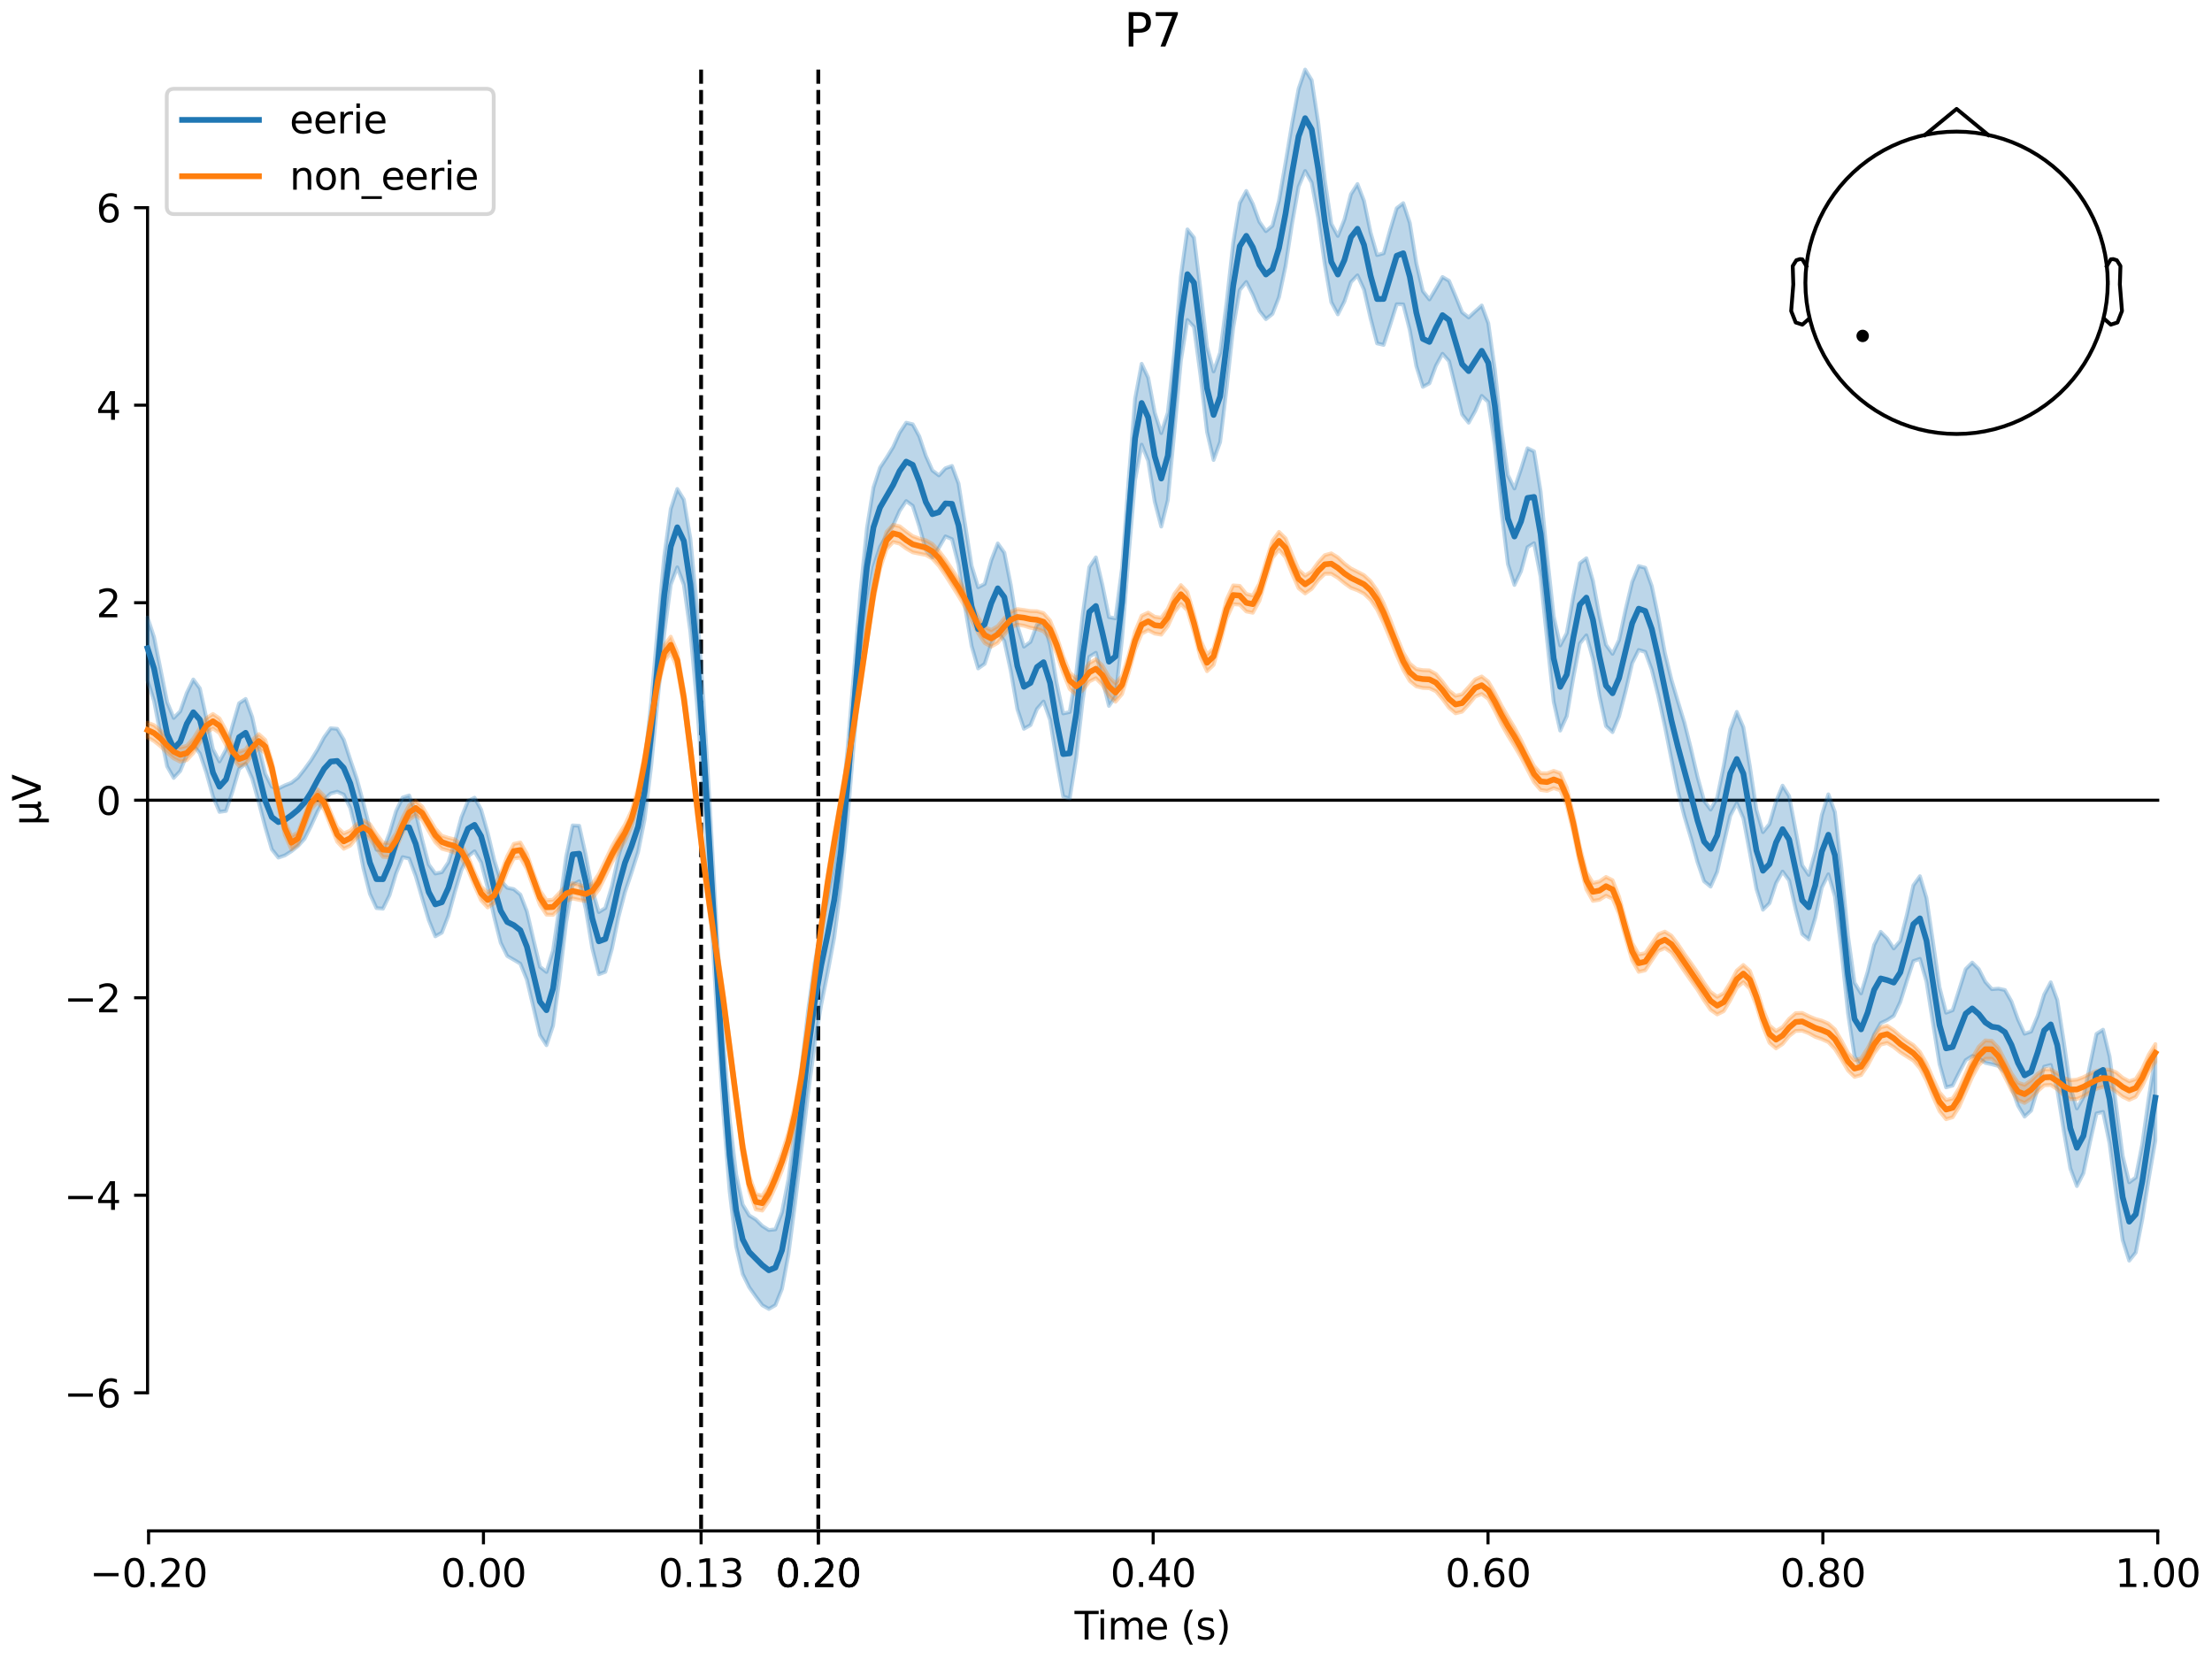 <?xml version="1.0" encoding="utf-8" standalone="no"?>
<!DOCTYPE svg PUBLIC "-//W3C//DTD SVG 1.1//EN"
  "http://www.w3.org/Graphics/SVG/1.1/DTD/svg11.dtd">
<svg xmlns:xlink="http://www.w3.org/1999/xlink" width="576pt" height="432pt" viewBox="0 0 576 432" xmlns="http://www.w3.org/2000/svg" version="1.1">
 <defs>
  <style type="text/css">*{stroke-linejoin: round; stroke-linecap: butt}</style>
 </defs>
 <g id="figure_1">
  <g id="patch_1">
   <path d="M 0 432 
L 576 432 
L 576 0 
L 0 0 
z
" style="fill: #ffffff"/>
  </g>
  <g id="axes_1">
   <g id="patch_2">
    <path d="M 38.421 398.644 
L 561.867 398.644 
L 561.867 18.118 
L 38.421 18.118 
L 38.421 398.644 
z
" style="fill: none; opacity: 0"/>
   </g>
   <g id="patch_3">
    <path d="M 38.421 362.68 
L 38.421 54.082 
" style="fill: none; stroke: #000000; stroke-width: 0.8; stroke-linejoin: miter; stroke-linecap: square"/>
   </g>
   <g id="LineCollection_1">
    <path d="M 182.566 18.118 
L 182.566 398.644 
" clip-path="url(#p579a040fc0)" style="fill: none; stroke-dasharray: 3.7,1.6; stroke-dashoffset: 0; stroke: #000000"/>
    <path d="M 213.084 18.118 
L 213.084 398.644 
" clip-path="url(#p579a040fc0)" style="fill: none; stroke-dasharray: 3.7,1.6; stroke-dashoffset: 0; stroke: #000000"/>
   </g>
   <g id="matplotlib.axis_1">
    <g id="xtick_1">
     <g id="line2d_1">
      <defs>
       <path id="me5e59b2aad" d="M 0 0 
L 0 3.5 
" style="stroke: #000000; stroke-width: 0.8"/>
      </defs>
      <g>
       <use xlink:href="#me5e59b2aad" x="38.693" y="398.644" style="stroke: #000000; stroke-width: 0.8"/>
      </g>
     </g>
     <g id="text_1">
      <!-- −0.20 -->
      <g transform="translate(23.37 413.242) scale(0.1 -0.1)">
       <defs>
        <path id="DejaVuSans-2212" d="M 678 2272 
L 4684 2272 
L 4684 1741 
L 678 1741 
L 678 2272 
z
" transform="scale(0.016)"/>
        <path id="DejaVuSans-30" d="M 2034 4250 
Q 1547 4250 1301 3770 
Q 1056 3291 1056 2328 
Q 1056 1369 1301 889 
Q 1547 409 2034 409 
Q 2525 409 2770 889 
Q 3016 1369 3016 2328 
Q 3016 3291 2770 3770 
Q 2525 4250 2034 4250 
z
M 2034 4750 
Q 2819 4750 3233 4129 
Q 3647 3509 3647 2328 
Q 3647 1150 3233 529 
Q 2819 -91 2034 -91 
Q 1250 -91 836 529 
Q 422 1150 422 2328 
Q 422 3509 836 4129 
Q 1250 4750 2034 4750 
z
" transform="scale(0.016)"/>
        <path id="DejaVuSans-2e" d="M 684 794 
L 1344 794 
L 1344 0 
L 684 0 
L 684 794 
z
" transform="scale(0.016)"/>
        <path id="DejaVuSans-32" d="M 1228 531 
L 3431 531 
L 3431 0 
L 469 0 
L 469 531 
Q 828 903 1448 1529 
Q 2069 2156 2228 2338 
Q 2531 2678 2651 2914 
Q 2772 3150 2772 3378 
Q 2772 3750 2511 3984 
Q 2250 4219 1831 4219 
Q 1534 4219 1204 4116 
Q 875 4013 500 3803 
L 500 4441 
Q 881 4594 1212 4672 
Q 1544 4750 1819 4750 
Q 2544 4750 2975 4387 
Q 3406 4025 3406 3419 
Q 3406 3131 3298 2873 
Q 3191 2616 2906 2266 
Q 2828 2175 2409 1742 
Q 1991 1309 1228 531 
z
" transform="scale(0.016)"/>
       </defs>
       <use xlink:href="#DejaVuSans-2212"/>
       <use xlink:href="#DejaVuSans-30" transform="translate(83.789 0)"/>
       <use xlink:href="#DejaVuSans-2e" transform="translate(147.412 0)"/>
       <use xlink:href="#DejaVuSans-32" transform="translate(179.199 0)"/>
       <use xlink:href="#DejaVuSans-30" transform="translate(242.822 0)"/>
      </g>
     </g>
    </g>
    <g id="xtick_2">
     <g id="line2d_2">
      <g>
       <use xlink:href="#me5e59b2aad" x="125.889" y="398.644" style="stroke: #000000; stroke-width: 0.8"/>
      </g>
     </g>
     <g id="text_2">
      <!-- 0.00 -->
      <g transform="translate(114.756 413.242) scale(0.1 -0.1)">
       <use xlink:href="#DejaVuSans-30"/>
       <use xlink:href="#DejaVuSans-2e" transform="translate(63.623 0)"/>
       <use xlink:href="#DejaVuSans-30" transform="translate(95.41 0)"/>
       <use xlink:href="#DejaVuSans-30" transform="translate(159.033 0)"/>
      </g>
     </g>
    </g>
    <g id="xtick_3">
     <g id="line2d_3">
      <g>
       <use xlink:href="#me5e59b2aad" x="182.566" y="398.644" style="stroke: #000000; stroke-width: 0.8"/>
      </g>
     </g>
     <g id="text_3">
      <!-- 0.13 -->
      <g transform="translate(171.433 413.242) scale(0.1 -0.1)">
       <defs>
        <path id="DejaVuSans-31" d="M 794 531 
L 1825 531 
L 1825 4091 
L 703 3866 
L 703 4441 
L 1819 4666 
L 2450 4666 
L 2450 531 
L 3481 531 
L 3481 0 
L 794 0 
L 794 531 
z
" transform="scale(0.016)"/>
        <path id="DejaVuSans-33" d="M 2597 2516 
Q 3050 2419 3304 2112 
Q 3559 1806 3559 1356 
Q 3559 666 3084 287 
Q 2609 -91 1734 -91 
Q 1441 -91 1130 -33 
Q 819 25 488 141 
L 488 750 
Q 750 597 1062 519 
Q 1375 441 1716 441 
Q 2309 441 2620 675 
Q 2931 909 2931 1356 
Q 2931 1769 2642 2001 
Q 2353 2234 1838 2234 
L 1294 2234 
L 1294 2753 
L 1863 2753 
Q 2328 2753 2575 2939 
Q 2822 3125 2822 3475 
Q 2822 3834 2567 4026 
Q 2313 4219 1838 4219 
Q 1578 4219 1281 4162 
Q 984 4106 628 3988 
L 628 4550 
Q 988 4650 1302 4700 
Q 1616 4750 1894 4750 
Q 2613 4750 3031 4423 
Q 3450 4097 3450 3541 
Q 3450 3153 3228 2886 
Q 3006 2619 2597 2516 
z
" transform="scale(0.016)"/>
       </defs>
       <use xlink:href="#DejaVuSans-30"/>
       <use xlink:href="#DejaVuSans-2e" transform="translate(63.623 0)"/>
       <use xlink:href="#DejaVuSans-31" transform="translate(95.41 0)"/>
       <use xlink:href="#DejaVuSans-33" transform="translate(159.033 0)"/>
      </g>
     </g>
    </g>
    <g id="xtick_4">
     <g id="line2d_4">
      <g>
       <use xlink:href="#me5e59b2aad" x="213.084" y="398.644" style="stroke: #000000; stroke-width: 0.8"/>
      </g>
     </g>
     <g id="text_4">
      <!-- 0.20 -->
      <g transform="translate(201.952 413.242) scale(0.1 -0.1)">
       <use xlink:href="#DejaVuSans-30"/>
       <use xlink:href="#DejaVuSans-2e" transform="translate(63.623 0)"/>
       <use xlink:href="#DejaVuSans-32" transform="translate(95.41 0)"/>
       <use xlink:href="#DejaVuSans-30" transform="translate(159.033 0)"/>
      </g>
     </g>
    </g>
    <g id="xtick_5">
     <g id="line2d_5">
      <g>
       <use xlink:href="#me5e59b2aad" x="213.084" y="398.644" style="stroke: #000000; stroke-width: 0.8"/>
      </g>
     </g>
     <g id="text_5">
      <!-- 0.20 -->
      <g transform="translate(201.952 413.242) scale(0.1 -0.1)">
       <use xlink:href="#DejaVuSans-30"/>
       <use xlink:href="#DejaVuSans-2e" transform="translate(63.623 0)"/>
       <use xlink:href="#DejaVuSans-32" transform="translate(95.41 0)"/>
       <use xlink:href="#DejaVuSans-30" transform="translate(159.033 0)"/>
      </g>
     </g>
    </g>
    <g id="xtick_6">
     <g id="line2d_6">
      <g>
       <use xlink:href="#me5e59b2aad" x="300.28" y="398.644" style="stroke: #000000; stroke-width: 0.8"/>
      </g>
     </g>
     <g id="text_6">
      <!-- 0.40 -->
      <g transform="translate(289.147 413.242) scale(0.1 -0.1)">
       <defs>
        <path id="DejaVuSans-34" d="M 2419 4116 
L 825 1625 
L 2419 1625 
L 2419 4116 
z
M 2253 4666 
L 3047 4666 
L 3047 1625 
L 3713 1625 
L 3713 1100 
L 3047 1100 
L 3047 0 
L 2419 0 
L 2419 1100 
L 313 1100 
L 313 1709 
L 2253 4666 
z
" transform="scale(0.016)"/>
       </defs>
       <use xlink:href="#DejaVuSans-30"/>
       <use xlink:href="#DejaVuSans-2e" transform="translate(63.623 0)"/>
       <use xlink:href="#DejaVuSans-34" transform="translate(95.41 0)"/>
       <use xlink:href="#DejaVuSans-30" transform="translate(159.033 0)"/>
      </g>
     </g>
    </g>
    <g id="xtick_7">
     <g id="line2d_7">
      <g>
       <use xlink:href="#me5e59b2aad" x="387.476" y="398.644" style="stroke: #000000; stroke-width: 0.8"/>
      </g>
     </g>
     <g id="text_7">
      <!-- 0.60 -->
      <g transform="translate(376.343 413.242) scale(0.1 -0.1)">
       <defs>
        <path id="DejaVuSans-36" d="M 2113 2584 
Q 1688 2584 1439 2293 
Q 1191 2003 1191 1497 
Q 1191 994 1439 701 
Q 1688 409 2113 409 
Q 2538 409 2786 701 
Q 3034 994 3034 1497 
Q 3034 2003 2786 2293 
Q 2538 2584 2113 2584 
z
M 3366 4563 
L 3366 3988 
Q 3128 4100 2886 4159 
Q 2644 4219 2406 4219 
Q 1781 4219 1451 3797 
Q 1122 3375 1075 2522 
Q 1259 2794 1537 2939 
Q 1816 3084 2150 3084 
Q 2853 3084 3261 2657 
Q 3669 2231 3669 1497 
Q 3669 778 3244 343 
Q 2819 -91 2113 -91 
Q 1303 -91 875 529 
Q 447 1150 447 2328 
Q 447 3434 972 4092 
Q 1497 4750 2381 4750 
Q 2619 4750 2861 4703 
Q 3103 4656 3366 4563 
z
" transform="scale(0.016)"/>
       </defs>
       <use xlink:href="#DejaVuSans-30"/>
       <use xlink:href="#DejaVuSans-2e" transform="translate(63.623 0)"/>
       <use xlink:href="#DejaVuSans-36" transform="translate(95.41 0)"/>
       <use xlink:href="#DejaVuSans-30" transform="translate(159.033 0)"/>
      </g>
     </g>
    </g>
    <g id="xtick_8">
     <g id="line2d_8">
      <g>
       <use xlink:href="#me5e59b2aad" x="474.671" y="398.644" style="stroke: #000000; stroke-width: 0.8"/>
      </g>
     </g>
     <g id="text_8">
      <!-- 0.80 -->
      <g transform="translate(463.538 413.242) scale(0.1 -0.1)">
       <defs>
        <path id="DejaVuSans-38" d="M 2034 2216 
Q 1584 2216 1326 1975 
Q 1069 1734 1069 1313 
Q 1069 891 1326 650 
Q 1584 409 2034 409 
Q 2484 409 2743 651 
Q 3003 894 3003 1313 
Q 3003 1734 2745 1975 
Q 2488 2216 2034 2216 
z
M 1403 2484 
Q 997 2584 770 2862 
Q 544 3141 544 3541 
Q 544 4100 942 4425 
Q 1341 4750 2034 4750 
Q 2731 4750 3128 4425 
Q 3525 4100 3525 3541 
Q 3525 3141 3298 2862 
Q 3072 2584 2669 2484 
Q 3125 2378 3379 2068 
Q 3634 1759 3634 1313 
Q 3634 634 3220 271 
Q 2806 -91 2034 -91 
Q 1263 -91 848 271 
Q 434 634 434 1313 
Q 434 1759 690 2068 
Q 947 2378 1403 2484 
z
M 1172 3481 
Q 1172 3119 1398 2916 
Q 1625 2713 2034 2713 
Q 2441 2713 2670 2916 
Q 2900 3119 2900 3481 
Q 2900 3844 2670 4047 
Q 2441 4250 2034 4250 
Q 1625 4250 1398 4047 
Q 1172 3844 1172 3481 
z
" transform="scale(0.016)"/>
       </defs>
       <use xlink:href="#DejaVuSans-30"/>
       <use xlink:href="#DejaVuSans-2e" transform="translate(63.623 0)"/>
       <use xlink:href="#DejaVuSans-38" transform="translate(95.41 0)"/>
       <use xlink:href="#DejaVuSans-30" transform="translate(159.033 0)"/>
      </g>
     </g>
    </g>
    <g id="xtick_9">
     <g id="line2d_9">
      <g>
       <use xlink:href="#me5e59b2aad" x="561.867" y="398.644" style="stroke: #000000; stroke-width: 0.8"/>
      </g>
     </g>
     <g id="text_9">
      <!-- 1.00 -->
      <g transform="translate(550.734 413.242) scale(0.1 -0.1)">
       <use xlink:href="#DejaVuSans-31"/>
       <use xlink:href="#DejaVuSans-2e" transform="translate(63.623 0)"/>
       <use xlink:href="#DejaVuSans-30" transform="translate(95.41 0)"/>
       <use xlink:href="#DejaVuSans-30" transform="translate(159.033 0)"/>
      </g>
     </g>
    </g>
    <g id="text_10">
     <!-- Time (s) -->
     <g transform="translate(279.815 426.92) scale(0.1 -0.1)">
      <defs>
       <path id="DejaVuSans-54" d="M -19 4666 
L 3928 4666 
L 3928 4134 
L 2272 4134 
L 2272 0 
L 1638 0 
L 1638 4134 
L -19 4134 
L -19 4666 
z
" transform="scale(0.016)"/>
       <path id="DejaVuSans-69" d="M 603 3500 
L 1178 3500 
L 1178 0 
L 603 0 
L 603 3500 
z
M 603 4863 
L 1178 4863 
L 1178 4134 
L 603 4134 
L 603 4863 
z
" transform="scale(0.016)"/>
       <path id="DejaVuSans-6d" d="M 3328 2828 
Q 3544 3216 3844 3400 
Q 4144 3584 4550 3584 
Q 5097 3584 5394 3201 
Q 5691 2819 5691 2113 
L 5691 0 
L 5113 0 
L 5113 2094 
Q 5113 2597 4934 2840 
Q 4756 3084 4391 3084 
Q 3944 3084 3684 2787 
Q 3425 2491 3425 1978 
L 3425 0 
L 2847 0 
L 2847 2094 
Q 2847 2600 2669 2842 
Q 2491 3084 2119 3084 
Q 1678 3084 1418 2786 
Q 1159 2488 1159 1978 
L 1159 0 
L 581 0 
L 581 3500 
L 1159 3500 
L 1159 2956 
Q 1356 3278 1631 3431 
Q 1906 3584 2284 3584 
Q 2666 3584 2933 3390 
Q 3200 3197 3328 2828 
z
" transform="scale(0.016)"/>
       <path id="DejaVuSans-65" d="M 3597 1894 
L 3597 1613 
L 953 1613 
Q 991 1019 1311 708 
Q 1631 397 2203 397 
Q 2534 397 2845 478 
Q 3156 559 3463 722 
L 3463 178 
Q 3153 47 2828 -22 
Q 2503 -91 2169 -91 
Q 1331 -91 842 396 
Q 353 884 353 1716 
Q 353 2575 817 3079 
Q 1281 3584 2069 3584 
Q 2775 3584 3186 3129 
Q 3597 2675 3597 1894 
z
M 3022 2063 
Q 3016 2534 2758 2815 
Q 2500 3097 2075 3097 
Q 1594 3097 1305 2825 
Q 1016 2553 972 2059 
L 3022 2063 
z
" transform="scale(0.016)"/>
       <path id="DejaVuSans-20" transform="scale(0.016)"/>
       <path id="DejaVuSans-28" d="M 1984 4856 
Q 1566 4138 1362 3434 
Q 1159 2731 1159 2009 
Q 1159 1288 1364 580 
Q 1569 -128 1984 -844 
L 1484 -844 
Q 1016 -109 783 600 
Q 550 1309 550 2009 
Q 550 2706 781 3412 
Q 1013 4119 1484 4856 
L 1984 4856 
z
" transform="scale(0.016)"/>
       <path id="DejaVuSans-73" d="M 2834 3397 
L 2834 2853 
Q 2591 2978 2328 3040 
Q 2066 3103 1784 3103 
Q 1356 3103 1142 2972 
Q 928 2841 928 2578 
Q 928 2378 1081 2264 
Q 1234 2150 1697 2047 
L 1894 2003 
Q 2506 1872 2764 1633 
Q 3022 1394 3022 966 
Q 3022 478 2636 193 
Q 2250 -91 1575 -91 
Q 1294 -91 989 -36 
Q 684 19 347 128 
L 347 722 
Q 666 556 975 473 
Q 1284 391 1588 391 
Q 1994 391 2212 530 
Q 2431 669 2431 922 
Q 2431 1156 2273 1281 
Q 2116 1406 1581 1522 
L 1381 1569 
Q 847 1681 609 1914 
Q 372 2147 372 2553 
Q 372 3047 722 3315 
Q 1072 3584 1716 3584 
Q 2034 3584 2315 3537 
Q 2597 3491 2834 3397 
z
" transform="scale(0.016)"/>
       <path id="DejaVuSans-29" d="M 513 4856 
L 1013 4856 
Q 1481 4119 1714 3412 
Q 1947 2706 1947 2009 
Q 1947 1309 1714 600 
Q 1481 -109 1013 -844 
L 513 -844 
Q 928 -128 1133 580 
Q 1338 1288 1338 2009 
Q 1338 2731 1133 3434 
Q 928 4138 513 4856 
z
" transform="scale(0.016)"/>
      </defs>
      <use xlink:href="#DejaVuSans-54"/>
      <use xlink:href="#DejaVuSans-69" transform="translate(57.959 0)"/>
      <use xlink:href="#DejaVuSans-6d" transform="translate(85.742 0)"/>
      <use xlink:href="#DejaVuSans-65" transform="translate(183.154 0)"/>
      <use xlink:href="#DejaVuSans-20" transform="translate(244.678 0)"/>
      <use xlink:href="#DejaVuSans-28" transform="translate(276.465 0)"/>
      <use xlink:href="#DejaVuSans-73" transform="translate(315.479 0)"/>
      <use xlink:href="#DejaVuSans-29" transform="translate(367.578 0)"/>
     </g>
    </g>
   </g>
   <g id="matplotlib.axis_2">
    <g id="ytick_1">
     <g id="line2d_10">
      <defs>
       <path id="mb71bff1c6e" d="M 0 0 
L -3.5 0 
" style="stroke: #000000; stroke-width: 0.8"/>
      </defs>
      <g>
       <use xlink:href="#mb71bff1c6e" x="38.421" y="362.68" style="stroke: #000000; stroke-width: 0.8"/>
      </g>
     </g>
     <g id="text_11">
      <!-- −6 -->
      <g transform="translate(16.678 366.479) scale(0.1 -0.1)">
       <use xlink:href="#DejaVuSans-2212"/>
       <use xlink:href="#DejaVuSans-36" transform="translate(83.789 0)"/>
      </g>
     </g>
    </g>
    <g id="ytick_2">
     <g id="line2d_11">
      <g>
       <use xlink:href="#mb71bff1c6e" x="38.421" y="311.247" style="stroke: #000000; stroke-width: 0.8"/>
      </g>
     </g>
     <g id="text_12">
      <!-- −4 -->
      <g transform="translate(16.678 315.046) scale(0.1 -0.1)">
       <use xlink:href="#DejaVuSans-2212"/>
       <use xlink:href="#DejaVuSans-34" transform="translate(83.789 0)"/>
      </g>
     </g>
    </g>
    <g id="ytick_3">
     <g id="line2d_12">
      <g>
       <use xlink:href="#mb71bff1c6e" x="38.421" y="259.814" style="stroke: #000000; stroke-width: 0.8"/>
      </g>
     </g>
     <g id="text_13">
      <!-- −2 -->
      <g transform="translate(16.678 263.613) scale(0.1 -0.1)">
       <use xlink:href="#DejaVuSans-2212"/>
       <use xlink:href="#DejaVuSans-32" transform="translate(83.789 0)"/>
      </g>
     </g>
    </g>
    <g id="ytick_4">
     <g id="line2d_13">
      <g>
       <use xlink:href="#mb71bff1c6e" x="38.421" y="208.381" style="stroke: #000000; stroke-width: 0.8"/>
      </g>
     </g>
     <g id="text_14">
      <!-- 0 -->
      <g transform="translate(25.058 212.18) scale(0.1 -0.1)">
       <use xlink:href="#DejaVuSans-30"/>
      </g>
     </g>
    </g>
    <g id="ytick_5">
     <g id="line2d_14">
      <g>
       <use xlink:href="#mb71bff1c6e" x="38.421" y="156.948" style="stroke: #000000; stroke-width: 0.8"/>
      </g>
     </g>
     <g id="text_15">
      <!-- 2 -->
      <g transform="translate(25.058 160.747) scale(0.1 -0.1)">
       <use xlink:href="#DejaVuSans-32"/>
      </g>
     </g>
    </g>
    <g id="ytick_6">
     <g id="line2d_15">
      <g>
       <use xlink:href="#mb71bff1c6e" x="38.421" y="105.515" style="stroke: #000000; stroke-width: 0.8"/>
      </g>
     </g>
     <g id="text_16">
      <!-- 4 -->
      <g transform="translate(25.058 109.314) scale(0.1 -0.1)">
       <use xlink:href="#DejaVuSans-34"/>
      </g>
     </g>
    </g>
    <g id="ytick_7">
     <g id="line2d_16">
      <g>
       <use xlink:href="#mb71bff1c6e" x="38.421" y="54.082" style="stroke: #000000; stroke-width: 0.8"/>
      </g>
     </g>
     <g id="text_17">
      <!-- 6 -->
      <g transform="translate(25.058 57.881) scale(0.1 -0.1)">
       <use xlink:href="#DejaVuSans-36"/>
      </g>
     </g>
    </g>
    <g id="text_18">
     <!-- µV -->
     <g transform="translate(10.599 214.982) rotate(-90) scale(0.1 -0.1)">
      <defs>
       <path id="DejaVuSans-b5" d="M 544 -1331 
L 544 3500 
L 1119 3500 
L 1119 1325 
Q 1119 872 1334 640 
Q 1550 409 1972 409 
Q 2434 409 2667 671 
Q 2900 934 2900 1459 
L 2900 3500 
L 3475 3500 
L 3475 806 
Q 3475 619 3529 530 
Q 3584 441 3700 441 
Q 3728 441 3778 458 
Q 3828 475 3916 513 
L 3916 50 
Q 3788 -22 3673 -56 
Q 3559 -91 3450 -91 
Q 3234 -91 3106 31 
Q 2978 153 2931 403 
Q 2775 156 2548 32 
Q 2322 -91 2016 -91 
Q 1697 -91 1473 31 
Q 1250 153 1119 397 
L 1119 -1331 
L 544 -1331 
z
" transform="scale(0.016)"/>
       <path id="DejaVuSans-56" d="M 1831 0 
L 50 4666 
L 709 4666 
L 2188 738 
L 3669 4666 
L 4325 4666 
L 2547 0 
L 1831 0 
z
" transform="scale(0.016)"/>
      </defs>
      <use xlink:href="#DejaVuSans-b5"/>
      <use xlink:href="#DejaVuSans-56" transform="translate(63.623 0)"/>
     </g>
    </g>
   </g>
   <g id="patch_4">
    <path d="M 38.693 398.644 
L 561.867 398.644 
" style="fill: none; stroke: #000000; stroke-width: 0.8; stroke-linejoin: miter; stroke-linecap: square"/>
   </g>
   <g id="patch_5">
    <path d="M 38.421 208.381 
L 561.867 208.381 
" style="fill: none; stroke: #000000; stroke-width: 0.8; stroke-linejoin: miter; stroke-linecap: square"/>
   </g>
   <g id="text_19">
    <!-- P7 -->
    <g transform="translate(292.708 12.118) scale(0.12 -0.12)">
     <defs>
      <path id="DejaVuSans-50" d="M 1259 4147 
L 1259 2394 
L 2053 2394 
Q 2494 2394 2734 2622 
Q 2975 2850 2975 3272 
Q 2975 3691 2734 3919 
Q 2494 4147 2053 4147 
L 1259 4147 
z
M 628 4666 
L 2053 4666 
Q 2838 4666 3239 4311 
Q 3641 3956 3641 3272 
Q 3641 2581 3239 2228 
Q 2838 1875 2053 1875 
L 1259 1875 
L 1259 0 
L 628 0 
L 628 4666 
z
" transform="scale(0.016)"/>
      <path id="DejaVuSans-37" d="M 525 4666 
L 3525 4666 
L 3525 4397 
L 1831 0 
L 1172 0 
L 2766 4134 
L 525 4134 
L 525 4666 
z
" transform="scale(0.016)"/>
     </defs>
     <use xlink:href="#DejaVuSans-50"/>
     <use xlink:href="#DejaVuSans-37" transform="translate(60.303 0)"/>
    </g>
   </g>
   <g id="legend_1">
    <g id="patch_6">
     <path d="M 45.421 55.753 
L 126.563 55.753 
Q 128.563 55.753 128.563 53.753 
L 128.563 25.118 
Q 128.563 23.118 126.563 23.118 
L 45.421 23.118 
Q 43.421 23.118 43.421 25.118 
L 43.421 53.753 
Q 43.421 55.753 45.421 55.753 
z
" style="fill: #ffffff; opacity: 0.8; stroke: #cccccc; stroke-linejoin: miter"/>
    </g>
    <g id="line2d_17">
     <path d="M 47.421 31.217 
L 57.421 31.217 
L 67.421 31.217 
" style="fill: none; stroke: #1f77b4; stroke-width: 1.5; stroke-linecap: square"/>
    </g>
    <g id="text_20">
     <!-- eerie -->
     <g transform="translate(75.421 34.717) scale(0.1 -0.1)">
      <defs>
       <path id="DejaVuSans-72" d="M 2631 2963 
Q 2534 3019 2420 3045 
Q 2306 3072 2169 3072 
Q 1681 3072 1420 2755 
Q 1159 2438 1159 1844 
L 1159 0 
L 581 0 
L 581 3500 
L 1159 3500 
L 1159 2956 
Q 1341 3275 1631 3429 
Q 1922 3584 2338 3584 
Q 2397 3584 2469 3576 
Q 2541 3569 2628 3553 
L 2631 2963 
z
" transform="scale(0.016)"/>
      </defs>
      <use xlink:href="#DejaVuSans-65"/>
      <use xlink:href="#DejaVuSans-65" transform="translate(61.523 0)"/>
      <use xlink:href="#DejaVuSans-72" transform="translate(123.047 0)"/>
      <use xlink:href="#DejaVuSans-69" transform="translate(164.16 0)"/>
      <use xlink:href="#DejaVuSans-65" transform="translate(191.943 0)"/>
     </g>
    </g>
    <g id="line2d_18">
     <path d="M 47.421 45.895 
L 57.421 45.895 
L 67.421 45.895 
" style="fill: none; stroke: #ff7f0e; stroke-width: 1.5; stroke-linecap: square"/>
    </g>
    <g id="text_21">
     <!-- non_eerie -->
     <g transform="translate(75.421 49.395) scale(0.1 -0.1)">
      <defs>
       <path id="DejaVuSans-6e" d="M 3513 2113 
L 3513 0 
L 2938 0 
L 2938 2094 
Q 2938 2591 2744 2837 
Q 2550 3084 2163 3084 
Q 1697 3084 1428 2787 
Q 1159 2491 1159 1978 
L 1159 0 
L 581 0 
L 581 3500 
L 1159 3500 
L 1159 2956 
Q 1366 3272 1645 3428 
Q 1925 3584 2291 3584 
Q 2894 3584 3203 3211 
Q 3513 2838 3513 2113 
z
" transform="scale(0.016)"/>
       <path id="DejaVuSans-6f" d="M 1959 3097 
Q 1497 3097 1228 2736 
Q 959 2375 959 1747 
Q 959 1119 1226 758 
Q 1494 397 1959 397 
Q 2419 397 2687 759 
Q 2956 1122 2956 1747 
Q 2956 2369 2687 2733 
Q 2419 3097 1959 3097 
z
M 1959 3584 
Q 2709 3584 3137 3096 
Q 3566 2609 3566 1747 
Q 3566 888 3137 398 
Q 2709 -91 1959 -91 
Q 1206 -91 779 398 
Q 353 888 353 1747 
Q 353 2609 779 3096 
Q 1206 3584 1959 3584 
z
" transform="scale(0.016)"/>
       <path id="DejaVuSans-5f" d="M 3263 -1063 
L 3263 -1509 
L -63 -1509 
L -63 -1063 
L 3263 -1063 
z
" transform="scale(0.016)"/>
      </defs>
      <use xlink:href="#DejaVuSans-6e"/>
      <use xlink:href="#DejaVuSans-6f" transform="translate(63.379 0)"/>
      <use xlink:href="#DejaVuSans-6e" transform="translate(124.561 0)"/>
      <use xlink:href="#DejaVuSans-5f" transform="translate(187.939 0)"/>
      <use xlink:href="#DejaVuSans-65" transform="translate(237.939 0)"/>
      <use xlink:href="#DejaVuSans-65" transform="translate(299.463 0)"/>
      <use xlink:href="#DejaVuSans-72" transform="translate(360.986 0)"/>
      <use xlink:href="#DejaVuSans-69" transform="translate(402.1 0)"/>
      <use xlink:href="#DejaVuSans-65" transform="translate(429.883 0)"/>
     </g>
    </g>
   </g>
   <g id="FillBetweenPolyCollection_1">
    <defs>
     <path id="m0e40f0ec66" d="M 38.421 -271.211 
L 38.421 -254.773 
L 40.124 -249.434 
L 41.827 -240.581 
L 43.53 -232.421 
L 45.233 -229.425 
L 46.936 -231.23 
L 48.639 -235.402 
L 50.342 -237.981 
L 52.045 -235.79 
L 53.748 -230.76 
L 55.451 -224.633 
L 57.154 -220.584 
L 58.857 -220.832 
L 60.56 -225.948 
L 62.263 -231.782 
L 63.966 -233.096 
L 65.669 -229.265 
L 67.372 -223.146 
L 69.075 -216.613 
L 70.778 -210.832 
L 72.481 -208.682 
L 74.184 -209.253 
L 75.887 -210.331 
L 77.59 -211.695 
L 79.294 -213.557 
L 80.997 -216.939 
L 82.7 -220.665 
L 84.403 -223.798 
L 86.106 -225.379 
L 87.809 -225.852 
L 89.512 -225.092 
L 91.215 -221.589 
L 92.918 -214.743 
L 94.621 -205.946 
L 96.324 -199.234 
L 98.027 -195.531 
L 99.73 -195.382 
L 101.433 -198.883 
L 103.136 -204.541 
L 104.839 -208.8 
L 106.542 -208.419 
L 108.245 -203.868 
L 109.948 -198.051 
L 111.651 -192.383 
L 113.354 -188.178 
L 115.057 -189.139 
L 116.76 -193.551 
L 118.463 -199.79 
L 120.166 -205.456 
L 121.87 -209.006 
L 123.573 -210.331 
L 125.276 -207.403 
L 126.979 -200.939 
L 128.682 -193.232 
L 130.385 -186.486 
L 132.088 -183.058 
L 133.791 -182.07 
L 135.494 -181.058 
L 137.197 -176.877 
L 138.9 -169.719 
L 140.603 -162.453 
L 142.306 -159.829 
L 144.009 -164.905 
L 145.712 -177.358 
L 147.415 -191.76 
L 149.118 -201.588 
L 150.821 -202.526 
L 152.524 -195.319 
L 154.227 -185.079 
L 155.93 -178.305 
L 157.633 -178.935 
L 159.336 -184.907 
L 161.039 -193.131 
L 162.742 -199.669 
L 164.446 -204.737 
L 166.149 -210.106 
L 167.852 -218.607 
L 169.555 -232.392 
L 171.258 -249.714 
L 172.961 -266.962 
L 174.664 -279.771 
L 176.367 -284.265 
L 178.07 -279.741 
L 179.773 -267.481 
L 181.476 -248.909 
L 183.179 -225.505 
L 184.882 -198.364 
L 186.585 -169.491 
L 188.288 -143.05 
L 189.991 -121.823 
L 191.694 -107.443 
L 193.397 -100.229 
L 195.1 -96.792 
L 196.803 -94.374 
L 198.506 -92.113 
L 200.209 -91.148 
L 201.912 -92.139 
L 203.615 -96.353 
L 205.318 -105.403 
L 207.022 -118.533 
L 208.725 -132.907 
L 210.428 -147.228 
L 212.131 -160.023 
L 213.834 -170.35 
L 215.537 -178.79 
L 217.24 -187.91 
L 218.943 -200.96 
L 220.646 -218.017 
L 222.349 -238.568 
L 224.052 -258.357 
L 225.755 -274.369 
L 227.458 -284.311 
L 229.161 -289.644 
L 230.864 -292.476 
L 232.567 -295.163 
L 234.27 -298.997 
L 235.973 -301.525 
L 237.676 -300.283 
L 239.379 -294.948 
L 241.082 -288.742 
L 242.785 -286.82 
L 244.488 -289.383 
L 246.191 -292.325 
L 247.894 -291.599 
L 249.598 -284.927 
L 251.301 -273.899 
L 253.004 -263.81 
L 254.707 -257.939 
L 256.41 -259.143 
L 258.113 -264.324 
L 259.816 -267.479 
L 261.519 -265.074 
L 263.222 -257.223 
L 264.925 -247.328 
L 266.628 -242.223 
L 268.331 -243.184 
L 270.034 -247.394 
L 271.737 -249.335 
L 273.44 -244.553 
L 275.143 -233.991 
L 276.846 -224.597 
L 278.549 -224.044 
L 280.252 -234.762 
L 281.955 -249.779 
L 283.658 -260.974 
L 285.361 -262.024 
L 287.064 -255.065 
L 288.767 -248.183 
L 290.47 -250.618 
L 292.174 -265.561 
L 293.877 -287.14 
L 295.58 -306.998 
L 297.283 -316.215 
L 298.986 -311.999 
L 300.689 -301.381 
L 302.392 -294.878 
L 304.095 -301.746 
L 305.798 -319.549 
L 307.501 -338.069 
L 309.204 -348.678 
L 310.907 -346.875 
L 312.61 -334.232 
L 314.313 -319.523 
L 316.016 -312.218 
L 317.719 -316.894 
L 319.422 -331.034 
L 321.125 -346.634 
L 322.828 -356.485 
L 324.531 -358.569 
L 326.234 -355.201 
L 327.937 -351.048 
L 329.64 -348.896 
L 331.343 -350.26 
L 333.046 -354.615 
L 334.75 -362.71 
L 336.453 -373.763 
L 338.156 -383.388 
L 339.859 -387.467 
L 341.562 -384.435 
L 343.265 -375.226 
L 344.968 -363.202 
L 346.671 -353.306 
L 348.374 -350.131 
L 350.077 -353.478 
L 351.78 -358.524 
L 353.483 -360.302 
L 355.186 -356.573 
L 356.889 -349.133 
L 358.592 -342.583 
L 360.295 -342.179 
L 361.998 -347.36 
L 363.701 -352.781 
L 365.404 -352.744 
L 367.107 -346.041 
L 368.81 -336.666 
L 370.513 -331.264 
L 372.216 -332.179 
L 373.919 -336.77 
L 375.622 -339.875 
L 377.326 -337.952 
L 379.029 -331.026 
L 380.732 -324.051 
L 382.435 -321.931 
L 384.138 -324.957 
L 385.841 -328.914 
L 387.544 -327.315 
L 389.247 -316.104 
L 390.95 -299.274 
L 392.653 -285.13 
L 394.356 -279.673 
L 396.059 -283.227 
L 397.762 -289.507 
L 399.465 -290.566 
L 401.168 -281.836 
L 402.871 -265.233 
L 404.574 -249.313 
L 406.277 -241.755 
L 407.98 -245.498 
L 409.683 -255.505 
L 411.386 -264.422 
L 413.089 -266.566 
L 414.792 -260.462 
L 416.495 -250.792 
L 418.198 -242.947 
L 419.902 -241.359 
L 421.605 -245.468 
L 423.308 -252.014 
L 425.011 -259.281 
L 426.714 -262.744 
L 428.417 -262.255 
L 430.12 -257.589 
L 431.823 -250.761 
L 433.526 -242.911 
L 435.229 -234.328 
L 436.932 -225.934 
L 438.635 -219.352 
L 440.338 -213.695 
L 442.041 -207.466 
L 443.744 -202.512 
L 445.447 -201.124 
L 447.15 -204.972 
L 448.853 -212.309 
L 450.556 -219.579 
L 452.259 -222.826 
L 453.962 -218.964 
L 455.665 -209.919 
L 457.368 -200.564 
L 459.071 -195.103 
L 460.774 -196.813 
L 462.478 -202.011 
L 464.181 -205.044 
L 465.884 -202.729 
L 467.587 -195.263 
L 469.29 -188.777 
L 470.993 -187.382 
L 472.696 -193.01 
L 474.399 -200.875 
L 476.102 -204.332 
L 477.805 -198.6 
L 479.508 -184.484 
L 481.211 -168.21 
L 482.914 -157.012 
L 484.617 -154.045 
L 486.32 -157.622 
L 488.023 -162.621 
L 489.726 -165.577 
L 491.429 -166.379 
L 493.132 -167.477 
L 494.835 -171.086 
L 496.538 -176.55 
L 498.241 -181.726 
L 499.944 -182.309 
L 501.647 -176.409 
L 503.35 -165.572 
L 505.054 -154.919 
L 506.757 -148.852 
L 508.46 -149.318 
L 510.163 -152.742 
L 511.866 -155.942 
L 513.569 -157.032 
L 515.272 -156.446 
L 516.975 -155.232 
L 518.678 -154.863 
L 520.381 -154.421 
L 522.084 -152.754 
L 523.787 -148.884 
L 525.49 -144.09 
L 527.193 -141.238 
L 528.896 -142.781 
L 530.599 -148.425 
L 532.302 -154.232 
L 534.005 -154.689 
L 535.708 -148.226 
L 537.411 -137.49 
L 539.114 -127.727 
L 540.817 -123.15 
L 542.52 -126.514 
L 544.223 -134.562 
L 545.926 -142.064 
L 547.63 -142.459 
L 549.333 -134.217 
L 551.036 -121.191 
L 552.739 -109.09 
L 554.442 -103.736 
L 556.145 -105.83 
L 557.848 -114.484 
L 559.551 -125.178 
L 561.254 -135.035 
L 561.254 -156.897 
L 561.254 -156.897 
L 559.551 -146.233 
L 557.848 -134.107 
L 556.145 -125.388 
L 554.442 -124.124 
L 552.739 -131.028 
L 551.036 -144.102 
L 549.333 -156.89 
L 547.63 -163.87 
L 545.926 -162.786 
L 544.223 -154.692 
L 542.52 -146.323 
L 540.817 -143.357 
L 539.114 -148.892 
L 537.411 -160.744 
L 535.708 -171.616 
L 534.005 -176.212 
L 532.302 -173.037 
L 530.599 -167.457 
L 528.896 -163.396 
L 527.193 -162.801 
L 525.49 -166.525 
L 523.787 -171.222 
L 522.084 -174.203 
L 520.381 -174.569 
L 518.678 -174.424 
L 516.975 -176.322 
L 515.272 -179.649 
L 513.569 -181.347 
L 511.866 -179.654 
L 510.163 -174.279 
L 508.46 -168.938 
L 506.757 -168.289 
L 505.054 -174.896 
L 503.35 -186.698 
L 501.647 -198.184 
L 499.944 -203.837 
L 498.241 -201.455 
L 496.538 -193.751 
L 494.835 -187.022 
L 493.132 -185.023 
L 491.429 -187.63 
L 489.726 -189.36 
L 488.023 -185.946 
L 486.32 -178.915 
L 484.617 -173.325 
L 482.914 -176.112 
L 481.211 -188.328 
L 479.508 -205.942 
L 477.805 -220.536 
L 476.102 -225.162 
L 474.399 -219.788 
L 472.696 -210.274 
L 470.993 -204.183 
L 469.29 -206.696 
L 467.587 -215.715 
L 465.884 -224.701 
L 464.181 -227.423 
L 462.478 -223.311 
L 460.774 -217.442 
L 459.071 -215.319 
L 457.368 -221.143 
L 455.665 -232.433 
L 453.962 -242.66 
L 452.259 -246.635 
L 450.556 -242.08 
L 448.853 -232.542 
L 447.15 -224.269 
L 445.447 -221.192 
L 443.744 -223.509 
L 442.041 -229.658 
L 440.338 -236.958 
L 438.635 -243.778 
L 436.932 -249.306 
L 435.229 -255.056 
L 433.526 -262.036 
L 431.823 -271.299 
L 430.12 -279.393 
L 428.417 -284.16 
L 426.714 -284.592 
L 425.011 -280.438 
L 423.308 -273.287 
L 421.605 -265.347 
L 419.902 -261.746 
L 418.198 -264.11 
L 416.495 -271.605 
L 414.792 -280.763 
L 413.089 -286.636 
L 411.386 -285.348 
L 409.683 -276.706 
L 407.98 -267.133 
L 406.277 -263.922 
L 404.574 -271.532 
L 402.871 -287.245 
L 401.168 -304.068 
L 399.465 -314.446 
L 397.762 -315.272 
L 396.059 -309.82 
L 394.356 -304.797 
L 392.653 -308.265 
L 390.95 -320.219 
L 389.247 -335.816 
L 387.544 -347.839 
L 385.841 -352.454 
L 384.138 -350.927 
L 382.435 -349.334 
L 380.732 -350.675 
L 379.029 -354.867 
L 377.326 -358.872 
L 375.622 -359.87 
L 373.919 -356.893 
L 372.216 -354.026 
L 370.513 -356.201 
L 368.81 -363.44 
L 367.107 -373.956 
L 365.404 -379.098 
L 363.701 -377.775 
L 361.998 -372.155 
L 360.295 -366.043 
L 358.592 -365.583 
L 356.889 -371.492 
L 355.186 -379.693 
L 353.483 -384.08 
L 351.78 -381.414 
L 350.077 -374.817 
L 348.374 -370.569 
L 346.671 -373.717 
L 344.968 -385.203 
L 343.265 -400.073 
L 341.562 -411.118 
L 339.859 -413.882 
L 338.156 -408.895 
L 336.453 -399.803 
L 334.75 -389.603 
L 333.046 -379.764 
L 331.343 -373.221 
L 329.64 -371.805 
L 327.937 -374.247 
L 326.234 -378.901 
L 324.531 -382.279 
L 322.828 -379.139 
L 321.125 -368.748 
L 319.422 -353.312 
L 317.719 -340.183 
L 316.016 -335.283 
L 314.313 -341.688 
L 312.61 -356.569 
L 310.907 -370.13 
L 309.204 -372.269 
L 307.501 -360.039 
L 305.798 -340.199 
L 304.095 -324.536 
L 302.392 -319.219 
L 300.689 -324.555 
L 298.986 -333.643 
L 297.283 -337.272 
L 295.58 -328.187 
L 293.877 -306.939 
L 292.174 -284.032 
L 290.47 -270.988 
L 288.767 -271.301 
L 287.064 -279.672 
L 285.361 -286.859 
L 283.658 -284.327 
L 281.955 -272.083 
L 280.252 -256.756 
L 278.549 -246.585 
L 276.846 -246.22 
L 275.143 -254.179 
L 273.44 -264.102 
L 271.737 -270.122 
L 270.034 -269.366 
L 268.331 -264.856 
L 266.628 -263.618 
L 264.925 -269.052 
L 263.222 -279.588 
L 261.519 -288.105 
L 259.816 -290.488 
L 258.113 -286.088 
L 256.41 -279.963 
L 254.707 -279.073 
L 253.004 -284.672 
L 251.301 -295.479 
L 249.598 -306.09 
L 247.894 -310.672 
L 246.191 -310.067 
L 244.488 -308.211 
L 242.785 -309.509 
L 241.082 -313.323 
L 239.379 -318.383 
L 237.676 -321.52 
L 235.973 -321.928 
L 234.27 -319.356 
L 232.567 -315.593 
L 230.864 -312.817 
L 229.161 -310.246 
L 227.458 -305.067 
L 225.755 -294.521 
L 224.052 -277.803 
L 222.349 -256.809 
L 220.646 -236.373 
L 218.943 -219.241 
L 217.24 -206.876 
L 215.537 -198.254 
L 213.834 -190.358 
L 212.131 -181.137 
L 210.428 -168.895 
L 208.725 -154.016 
L 207.022 -138.383 
L 205.318 -124.952 
L 203.615 -116.315 
L 201.912 -111.877 
L 200.209 -111.697 
L 198.506 -112.76 
L 196.803 -114.454 
L 195.1 -115.498 
L 193.397 -118.329 
L 191.694 -126.191 
L 189.991 -140.69 
L 188.288 -162.82 
L 186.585 -191.081 
L 184.882 -221.325 
L 183.179 -249.737 
L 181.476 -273.923 
L 179.773 -291.749 
L 178.07 -301.909 
L 176.367 -304.675 
L 174.664 -299.481 
L 172.961 -287.12 
L 171.258 -268.503 
L 169.555 -249.019 
L 167.852 -233.194 
L 166.149 -223.387 
L 164.446 -218.515 
L 162.742 -214.754 
L 161.039 -209.025 
L 159.336 -201.228 
L 157.633 -195.551 
L 155.93 -194.502 
L 154.227 -200.302 
L 152.524 -209.38 
L 150.821 -216.969 
L 149.118 -217.066 
L 147.415 -208.871 
L 145.712 -196.143 
L 144.009 -184.453 
L 142.306 -178.903 
L 140.603 -180.256 
L 138.9 -187.401 
L 137.197 -194.684 
L 135.494 -199.065 
L 133.791 -200.467 
L 132.088 -200.828 
L 130.385 -202.699 
L 128.682 -208.095 
L 126.979 -215.245 
L 125.276 -221.201 
L 123.573 -224.278 
L 121.87 -223.416 
L 120.166 -219.239 
L 118.463 -212.906 
L 116.76 -207.459 
L 115.057 -204.888 
L 113.354 -204.535 
L 111.651 -206.859 
L 109.948 -213.274 
L 108.245 -220.459 
L 106.542 -224.868 
L 104.839 -224.316 
L 103.136 -220.797 
L 101.433 -215.089 
L 99.73 -210.628 
L 98.027 -210.735 
L 96.324 -216.244 
L 94.621 -222.908 
L 92.918 -229.204 
L 91.215 -234.204 
L 89.512 -239.411 
L 87.809 -242.216 
L 86.106 -242.366 
L 84.403 -240.027 
L 82.7 -236.829 
L 80.997 -234.057 
L 79.294 -231.699 
L 77.59 -229.524 
L 75.887 -228.172 
L 74.184 -227.493 
L 72.481 -226.657 
L 70.778 -227.149 
L 69.075 -230.514 
L 67.372 -237.553 
L 65.669 -245.315 
L 63.966 -249.992 
L 62.263 -248.878 
L 60.56 -243.093 
L 58.857 -236.839 
L 57.154 -233.715 
L 55.451 -236.92 
L 53.748 -244.974 
L 52.045 -252.743 
L 50.342 -255.07 
L 48.639 -251.579 
L 46.936 -246.779 
L 45.233 -245.046 
L 43.53 -249.146 
L 41.827 -257.613 
L 40.124 -266.058 
L 38.421 -271.211 
z
" style="stroke: #1f77b4; stroke-opacity: 0.3"/>
    </defs>
    <g>
     <use xlink:href="#m0e40f0ec66" x="0" y="432" style="fill: #1f77b4; fill-opacity: 0.3; stroke: #1f77b4; stroke-opacity: 0.3"/>
    </g>
   </g>
   <g id="FillBetweenPolyCollection_2">
    <defs>
     <path id="m07473e21fc" d="M 38.421 -243.839 
L 38.421 -239.954 
L 40.124 -239.028 
L 41.827 -237.662 
L 43.53 -235.995 
L 45.233 -234.512 
L 46.936 -233.656 
L 48.639 -234.072 
L 50.342 -235.898 
L 52.045 -238.663 
L 53.748 -241.261 
L 55.451 -242.329 
L 57.154 -241.124 
L 58.857 -237.964 
L 60.56 -234.567 
L 62.263 -232.539 
L 63.966 -233.092 
L 65.669 -235.428 
L 67.372 -237.22 
L 69.075 -235.853 
L 70.778 -230.172 
L 72.481 -221.98 
L 74.184 -214.562 
L 75.887 -210.809 
L 77.59 -212.013 
L 79.294 -216.7 
L 80.997 -221.296 
L 82.7 -223.115 
L 84.403 -221.177 
L 86.106 -216.962 
L 87.809 -212.813 
L 89.512 -210.978 
L 91.215 -211.804 
L 92.918 -213.831 
L 94.621 -214.891 
L 96.324 -213.672 
L 98.027 -211.076 
L 99.73 -208.854 
L 101.433 -208.779 
L 103.136 -211.138 
L 104.839 -215.125 
L 106.542 -218.566 
L 108.245 -219.775 
L 109.948 -218.509 
L 111.651 -215.559 
L 113.354 -212.677 
L 115.057 -210.987 
L 116.76 -210.52 
L 118.463 -209.987 
L 120.166 -208.499 
L 121.87 -205.432 
L 123.573 -201.33 
L 125.276 -197.544 
L 126.979 -195.704 
L 128.682 -196.828 
L 130.385 -200.601 
L 132.088 -205.138 
L 133.791 -208.451 
L 135.494 -208.668 
L 137.197 -205.706 
L 138.9 -200.887 
L 140.603 -196.364 
L 142.306 -193.823 
L 144.009 -193.774 
L 145.712 -195.476 
L 147.415 -197.327 
L 149.118 -198.041 
L 150.821 -197.66 
L 152.524 -197.355 
L 154.227 -198.064 
L 155.93 -200.34 
L 157.633 -203.797 
L 159.336 -207.389 
L 161.039 -210.295 
L 162.742 -213.023 
L 164.446 -216.78 
L 166.149 -222.712 
L 167.852 -231.437 
L 169.555 -242.079 
L 171.258 -252.506 
L 172.961 -259.861 
L 174.664 -262.008 
L 176.367 -257.927 
L 178.07 -248.17 
L 179.773 -234.621 
L 181.476 -219.817 
L 183.179 -205.702 
L 184.882 -193.207 
L 186.585 -181.657 
L 188.288 -169.9 
L 189.991 -157.078 
L 191.694 -143.564 
L 193.397 -131.021 
L 195.1 -121.814 
L 196.803 -117.062 
L 198.506 -116.762 
L 200.209 -119.245 
L 201.912 -122.949 
L 203.615 -127.159 
L 205.318 -132.315 
L 207.022 -139.484 
L 208.725 -149.343 
L 210.428 -161.52 
L 212.131 -174.988 
L 213.834 -188.156 
L 215.537 -200.056 
L 217.24 -210.682 
L 218.943 -220.32 
L 220.646 -230.255 
L 222.349 -240.94 
L 224.052 -252.511 
L 225.755 -264.572 
L 227.458 -275.529 
L 229.161 -283.883 
L 230.864 -289.028 
L 232.567 -290.855 
L 234.27 -290.44 
L 235.973 -289.165 
L 237.676 -288.167 
L 239.379 -287.819 
L 241.082 -287.497 
L 242.785 -286.526 
L 244.488 -284.65 
L 246.191 -282.186 
L 247.894 -279.508 
L 249.598 -276.8 
L 251.301 -273.951 
L 253.004 -270.568 
L 254.707 -267.158 
L 256.41 -264.551 
L 258.113 -263.617 
L 259.816 -264.587 
L 261.519 -266.756 
L 263.222 -268.594 
L 264.925 -269.34 
L 266.628 -269.063 
L 268.331 -268.53 
L 270.034 -268.223 
L 271.737 -267.62 
L 273.44 -265.647 
L 275.143 -261.792 
L 276.846 -256.789 
L 278.549 -252.578 
L 280.252 -251.08 
L 281.955 -252.282 
L 283.658 -254.545 
L 285.361 -255.395 
L 287.064 -253.657 
L 288.767 -250.742 
L 290.47 -249.267 
L 292.174 -251.268 
L 293.877 -256.657 
L 295.58 -262.84 
L 297.283 -266.988 
L 298.986 -267.89 
L 300.689 -267.017 
L 302.392 -266.731 
L 304.095 -268.948 
L 305.798 -272.598 
L 307.501 -274.744 
L 309.204 -273.044 
L 310.907 -267.326 
L 312.61 -260.775 
L 314.313 -257.219 
L 316.016 -258.847 
L 317.719 -264.608 
L 319.422 -270.997 
L 321.125 -274.677 
L 322.828 -274.544 
L 324.531 -272.772 
L 326.234 -272.432 
L 327.937 -275.524 
L 329.64 -281.264 
L 331.343 -286.732 
L 333.046 -288.843 
L 334.75 -286.879 
L 336.453 -282.604 
L 338.156 -278.819 
L 339.859 -277.463 
L 341.562 -278.655 
L 343.265 -280.903 
L 344.968 -282.577 
L 346.671 -282.589 
L 348.374 -281.538 
L 350.077 -280.149 
L 351.78 -278.923 
L 353.483 -278.288 
L 355.186 -277.415 
L 356.889 -275.783 
L 358.592 -273.275 
L 360.295 -269.755 
L 361.998 -265.65 
L 363.701 -261.399 
L 365.404 -257.566 
L 367.107 -254.657 
L 368.81 -253.271 
L 370.513 -252.862 
L 372.216 -252.785 
L 373.919 -251.987 
L 375.622 -249.991 
L 377.326 -247.685 
L 379.029 -246.245 
L 380.732 -246.675 
L 382.435 -248.564 
L 384.138 -250.608 
L 385.841 -251.28 
L 387.544 -250.018 
L 389.247 -246.94 
L 390.95 -243.452 
L 392.653 -240.453 
L 394.356 -237.719 
L 396.059 -234.834 
L 397.762 -231.562 
L 399.465 -228.281 
L 401.168 -226.307 
L 402.871 -226.046 
L 404.574 -226.776 
L 406.277 -226.199 
L 407.98 -222.39 
L 409.683 -215.321 
L 411.386 -206.966 
L 413.089 -200.407 
L 414.792 -197.41 
L 416.495 -197.69 
L 418.198 -198.755 
L 419.902 -197.977 
L 421.605 -194.023 
L 423.308 -187.766 
L 425.011 -181.925 
L 426.714 -178.932 
L 428.417 -179.331 
L 430.12 -181.894 
L 431.823 -184.372 
L 433.526 -185.124 
L 435.229 -183.959 
L 436.932 -181.589 
L 438.635 -179.062 
L 440.338 -176.629 
L 442.041 -174.269 
L 443.744 -171.48 
L 445.447 -169.025 
L 447.15 -167.84 
L 448.853 -168.691 
L 450.556 -171.525 
L 452.259 -174.81 
L 453.962 -176.253 
L 455.665 -174.518 
L 457.368 -170.131 
L 459.071 -164.626 
L 460.774 -160.451 
L 462.478 -158.995 
L 464.181 -160.142 
L 465.884 -162.225 
L 467.587 -163.547 
L 469.29 -163.603 
L 470.993 -162.946 
L 472.696 -162.004 
L 474.399 -161.398 
L 476.102 -160.63 
L 477.805 -158.848 
L 479.508 -156.16 
L 481.211 -153.249 
L 482.914 -151.58 
L 484.617 -152.038 
L 486.32 -154.52 
L 488.023 -157.753 
L 489.726 -159.996 
L 491.429 -160.403 
L 493.132 -159.361 
L 494.835 -157.981 
L 496.538 -156.894 
L 498.241 -155.813 
L 499.944 -153.824 
L 501.647 -150.619 
L 503.35 -146.419 
L 505.054 -142.657 
L 506.757 -140.555 
L 508.46 -141.076 
L 510.163 -143.784 
L 511.866 -147.642 
L 513.569 -151.524 
L 515.272 -154.647 
L 516.975 -156.291 
L 518.678 -156.315 
L 520.381 -154.656 
L 522.084 -151.525 
L 523.787 -148.076 
L 525.49 -145.533 
L 527.193 -144.797 
L 528.896 -145.934 
L 530.599 -147.843 
L 532.302 -149.379 
L 534.005 -149.487 
L 535.708 -148.375 
L 537.411 -146.787 
L 539.114 -145.808 
L 540.817 -145.805 
L 542.52 -146.544 
L 544.223 -147.581 
L 545.926 -148.49 
L 547.63 -149.003 
L 549.333 -148.854 
L 551.036 -147.773 
L 552.739 -146.411 
L 554.442 -145.587 
L 556.145 -146.357 
L 557.848 -149.158 
L 559.551 -152.872 
L 561.254 -155.47 
L 561.254 -160.13 
L 561.254 -160.13 
L 559.551 -157.422 
L 557.848 -153.732 
L 556.145 -151.018 
L 554.442 -150.444 
L 552.739 -151.355 
L 551.036 -152.772 
L 549.333 -153.452 
L 547.63 -153.543 
L 545.926 -153.14 
L 544.223 -152.399 
L 542.52 -151.508 
L 540.817 -150.869 
L 539.114 -150.71 
L 537.411 -151.324 
L 535.708 -152.492 
L 534.005 -153.549 
L 532.302 -153.556 
L 530.599 -152.373 
L 528.896 -150.686 
L 527.193 -149.504 
L 525.49 -150.066 
L 523.787 -152.488 
L 522.084 -155.879 
L 520.381 -159.167 
L 518.678 -160.961 
L 516.975 -161.085 
L 515.272 -159.448 
L 513.569 -156.518 
L 511.866 -152.561 
L 510.163 -148.648 
L 508.46 -145.957 
L 506.757 -145.558 
L 505.054 -147.543 
L 503.35 -151.174 
L 501.647 -155.106 
L 499.944 -158.081 
L 498.241 -159.872 
L 496.538 -160.961 
L 494.835 -162.253 
L 493.132 -163.761 
L 491.429 -164.89 
L 489.726 -164.516 
L 488.023 -162.276 
L 486.32 -159.028 
L 484.617 -156.376 
L 482.914 -155.942 
L 481.211 -157.843 
L 479.508 -161.063 
L 477.805 -163.96 
L 476.102 -165.469 
L 474.399 -166.223 
L 472.696 -166.686 
L 470.993 -167.399 
L 469.29 -168.24 
L 467.587 -168.184 
L 465.884 -166.691 
L 464.181 -164.569 
L 462.478 -163.54 
L 460.774 -164.964 
L 459.071 -169.256 
L 457.368 -174.737 
L 455.665 -179.21 
L 453.962 -180.722 
L 452.259 -179.275 
L 450.556 -176.115 
L 448.853 -173.369 
L 447.15 -172.446 
L 445.447 -173.692 
L 443.744 -176.071 
L 442.041 -178.771 
L 440.338 -181.215 
L 438.635 -183.573 
L 436.932 -186.124 
L 435.229 -188.358 
L 433.526 -189.415 
L 431.823 -188.745 
L 430.12 -186.295 
L 428.417 -183.794 
L 426.714 -183.486 
L 425.011 -186.449 
L 423.308 -192.264 
L 421.605 -198.508 
L 419.902 -202.805 
L 418.198 -203.649 
L 416.495 -202.473 
L 414.792 -202.08 
L 413.089 -204.943 
L 411.386 -211.568 
L 409.683 -219.857 
L 407.98 -226.91 
L 406.277 -230.683 
L 404.574 -231.276 
L 402.871 -230.618 
L 401.168 -230.656 
L 399.465 -232.552 
L 397.762 -235.791 
L 396.059 -239.378 
L 394.356 -242.574 
L 392.653 -245.395 
L 390.95 -248.342 
L 389.247 -251.636 
L 387.544 -254.525 
L 385.841 -255.85 
L 384.138 -255.091 
L 382.435 -253.109 
L 380.732 -251.225 
L 379.029 -250.83 
L 377.326 -252.206 
L 375.622 -254.49 
L 373.919 -256.494 
L 372.216 -257.443 
L 370.513 -257.499 
L 368.81 -257.787 
L 367.107 -259.221 
L 365.404 -262.1 
L 363.701 -266.257 
L 361.998 -270.761 
L 360.295 -274.94 
L 358.592 -278.264 
L 356.889 -280.666 
L 355.186 -282.231 
L 353.483 -283.123 
L 351.78 -283.965 
L 350.077 -285.251 
L 348.374 -286.861 
L 346.671 -287.916 
L 344.968 -287.446 
L 343.265 -285.567 
L 341.562 -283.21 
L 339.859 -282.119 
L 338.156 -283.663 
L 336.453 -287.674 
L 334.75 -291.83 
L 333.046 -293.504 
L 331.343 -291.174 
L 329.64 -285.707 
L 327.937 -280.04 
L 326.234 -276.922 
L 324.531 -277.351 
L 322.828 -279.437 
L 321.125 -279.568 
L 319.422 -275.925 
L 317.719 -269.254 
L 316.016 -263.2 
L 314.313 -261.558 
L 312.61 -265.298 
L 310.907 -272.051 
L 309.204 -277.86 
L 307.501 -279.645 
L 305.798 -277.348 
L 304.095 -273.486 
L 302.392 -271.14 
L 300.689 -271.396 
L 298.986 -272.482 
L 297.283 -271.679 
L 295.58 -267.544 
L 293.877 -261.293 
L 292.174 -255.971 
L 290.47 -254.093 
L 288.767 -255.698 
L 287.064 -258.706 
L 285.361 -260.329 
L 283.658 -259.332 
L 281.955 -256.918 
L 280.252 -255.379 
L 278.549 -256.857 
L 276.846 -261.133 
L 275.143 -266.319 
L 273.44 -270.426 
L 271.737 -272.342 
L 270.034 -272.838 
L 268.331 -272.885 
L 266.628 -273.161 
L 264.925 -273.391 
L 263.222 -272.705 
L 261.519 -271.007 
L 259.816 -268.962 
L 258.113 -267.947 
L 256.41 -268.712 
L 254.707 -271.212 
L 253.004 -274.667 
L 251.301 -278.185 
L 249.598 -281.141 
L 247.894 -283.76 
L 246.191 -286.316 
L 244.488 -288.557 
L 242.785 -290.356 
L 241.082 -291.311 
L 239.379 -291.752 
L 237.676 -292.387 
L 235.973 -293.627 
L 234.27 -294.961 
L 232.567 -295.35 
L 230.864 -293.517 
L 229.161 -288.36 
L 227.458 -279.9 
L 225.755 -269.071 
L 224.052 -257.201 
L 222.349 -245.497 
L 220.646 -234.509 
L 218.943 -224.486 
L 217.24 -214.739 
L 215.537 -204.335 
L 213.834 -192.564 
L 212.131 -179.563 
L 210.428 -166.205 
L 208.725 -154.029 
L 207.022 -144.323 
L 205.318 -137.111 
L 203.615 -131.787 
L 201.912 -127.263 
L 200.209 -123.307 
L 198.506 -120.642 
L 196.803 -121.068 
L 195.1 -125.858 
L 193.397 -135.176 
L 191.694 -147.681 
L 189.991 -161.349 
L 188.288 -174.316 
L 186.585 -186.259 
L 184.882 -197.803 
L 183.179 -210.271 
L 181.476 -224.254 
L 179.773 -239.018 
L 178.07 -252.421 
L 176.367 -262.171 
L 174.664 -266.213 
L 172.961 -263.964 
L 171.258 -256.449 
L 169.555 -246.129 
L 167.852 -235.551 
L 166.149 -226.867 
L 164.446 -220.892 
L 162.742 -217.288 
L 161.039 -214.54 
L 159.336 -211.559 
L 157.633 -207.936 
L 155.93 -204.416 
L 154.227 -201.857 
L 152.524 -201.113 
L 150.821 -201.586 
L 149.118 -202.016 
L 147.415 -201.303 
L 145.712 -199.544 
L 144.009 -197.731 
L 142.306 -197.574 
L 140.603 -200.099 
L 138.9 -204.693 
L 137.197 -209.685 
L 135.494 -212.632 
L 133.791 -212.26 
L 132.088 -209.063 
L 130.385 -204.519 
L 128.682 -200.861 
L 126.979 -199.567 
L 125.276 -201.144 
L 123.573 -204.835 
L 121.87 -208.991 
L 120.166 -211.969 
L 118.463 -213.415 
L 116.76 -213.819 
L 115.057 -214.362 
L 113.354 -216.238 
L 111.651 -219.093 
L 109.948 -221.977 
L 108.245 -223.408 
L 106.542 -222.331 
L 104.839 -219.128 
L 103.136 -215.047 
L 101.433 -212.472 
L 99.73 -212.56 
L 98.027 -214.82 
L 96.324 -217.393 
L 94.621 -218.401 
L 92.918 -217.42 
L 91.215 -215.716 
L 89.512 -214.998 
L 87.809 -216.591 
L 86.106 -220.514 
L 84.403 -224.748 
L 82.7 -226.462 
L 80.997 -224.401 
L 79.294 -219.681 
L 77.59 -215.23 
L 75.887 -214.257 
L 74.184 -218.085 
L 72.481 -225.728 
L 70.778 -233.761 
L 69.075 -239.325 
L 67.372 -240.848 
L 65.669 -239.217 
L 63.966 -236.845 
L 62.263 -236.215 
L 60.56 -238.177 
L 58.857 -241.803 
L 57.154 -244.937 
L 55.451 -246.084 
L 53.748 -244.989 
L 52.045 -242.412 
L 50.342 -239.704 
L 48.639 -237.798 
L 46.936 -237.372 
L 45.233 -238.125 
L 43.53 -239.796 
L 41.827 -241.69 
L 40.124 -243.168 
L 38.421 -243.839 
z
" style="stroke: #ff7f0e; stroke-opacity: 0.3"/>
    </defs>
    <g>
     <use xlink:href="#m07473e21fc" x="0" y="432" style="fill: #ff7f0e; fill-opacity: 0.3; stroke: #ff7f0e; stroke-opacity: 0.3"/>
    </g>
   </g>
   <g id="line2d_19">
    <path d="M 38.421 168.797 
L 40.124 174.099 
L 43.53 191.132 
L 45.233 194.919 
L 46.936 193.157 
L 48.639 188.48 
L 50.342 185.476 
L 52.045 187.408 
L 53.748 193.897 
L 55.451 201.181 
L 57.154 204.854 
L 58.857 202.958 
L 60.56 197.259 
L 62.263 191.97 
L 63.966 190.819 
L 65.669 194.75 
L 69.075 208.531 
L 70.778 212.773 
L 72.481 214.066 
L 74.184 213.49 
L 75.887 212.29 
L 77.59 210.881 
L 79.294 209 
L 80.997 206.335 
L 82.7 203.144 
L 84.403 200.188 
L 86.106 198.318 
L 87.809 198.146 
L 89.512 199.972 
L 91.215 203.996 
L 92.918 210.141 
L 96.324 224.629 
L 98.027 228.919 
L 99.73 228.938 
L 101.433 225.001 
L 103.136 219.404 
L 104.839 215.426 
L 106.542 215.459 
L 108.245 219.731 
L 109.948 226.296 
L 111.651 232.318 
L 113.354 235.497 
L 115.057 234.939 
L 116.76 231.205 
L 120.166 219.895 
L 121.87 215.778 
L 123.573 214.794 
L 125.276 217.731 
L 126.979 223.936 
L 128.682 231.276 
L 130.385 237.15 
L 132.088 240.079 
L 133.791 240.904 
L 135.494 242.24 
L 137.197 246.523 
L 140.603 260.848 
L 142.306 263.051 
L 144.009 257.388 
L 145.712 245.07 
L 147.415 231.312 
L 149.118 222.486 
L 150.821 222.295 
L 152.524 229.594 
L 154.227 239.155 
L 155.93 245.117 
L 157.633 244.503 
L 159.336 238.489 
L 161.039 230.816 
L 162.742 224.669 
L 164.446 220.341 
L 166.149 215.252 
L 167.852 206.059 
L 169.555 191.369 
L 172.961 155.16 
L 174.664 142.324 
L 176.367 137.313 
L 178.07 140.852 
L 179.773 152.252 
L 181.476 170.452 
L 183.179 194.346 
L 188.288 279.113 
L 189.991 300.818 
L 191.694 315.163 
L 193.397 322.74 
L 195.1 326.016 
L 198.506 329.45 
L 200.209 330.773 
L 201.912 330.079 
L 203.615 325.58 
L 205.318 316.479 
L 207.022 303.43 
L 210.428 273.603 
L 212.131 261.059 
L 213.834 251.349 
L 215.537 243.267 
L 217.24 234.292 
L 218.943 221.803 
L 220.646 204.639 
L 224.052 163.877 
L 225.755 147.583 
L 227.458 137.302 
L 229.161 132.145 
L 232.567 126.285 
L 234.27 122.648 
L 235.973 120.201 
L 237.676 121.044 
L 239.379 125.353 
L 241.082 130.725 
L 242.785 133.885 
L 244.488 133.372 
L 246.191 131.096 
L 247.894 131.197 
L 249.598 136.792 
L 253.004 157.957 
L 254.707 163.801 
L 256.41 162.58 
L 258.113 157.1 
L 259.816 153.207 
L 261.519 155.495 
L 263.222 163.829 
L 264.925 173.479 
L 266.628 178.83 
L 268.331 177.83 
L 270.034 173.702 
L 271.737 172.437 
L 273.44 177.821 
L 275.143 188.006 
L 276.846 196.358 
L 278.549 196.169 
L 280.252 185.862 
L 281.955 170.668 
L 283.658 159.329 
L 285.361 157.808 
L 287.064 164.81 
L 288.767 172.296 
L 290.47 170.93 
L 292.174 156.816 
L 293.877 134.484 
L 295.58 114.143 
L 297.283 104.942 
L 298.986 108.714 
L 300.689 118.824 
L 302.392 124.607 
L 304.095 118.673 
L 305.798 101.865 
L 307.501 82.646 
L 309.204 71.401 
L 310.907 73.612 
L 312.61 86.515 
L 314.313 101.113 
L 316.016 108.051 
L 317.719 103.258 
L 319.422 89.644 
L 321.125 74.374 
L 322.828 64.112 
L 324.531 61.416 
L 326.234 64.407 
L 327.937 68.97 
L 329.64 71.476 
L 331.343 70.095 
L 333.046 64.578 
L 334.75 55.656 
L 336.453 44.997 
L 338.156 35.47 
L 339.859 30.776 
L 341.562 33.712 
L 343.265 44.019 
L 344.968 57.558 
L 346.671 68.187 
L 348.374 71.481 
L 350.077 67.725 
L 351.78 61.767 
L 353.483 59.567 
L 355.186 63.778 
L 356.889 71.782 
L 358.592 77.871 
L 360.295 77.846 
L 363.701 66.596 
L 365.404 65.944 
L 367.107 72.066 
L 368.81 81.43 
L 370.513 88.235 
L 372.216 89.03 
L 373.919 85.313 
L 375.622 82.059 
L 377.326 83.33 
L 380.732 94.826 
L 382.435 96.63 
L 385.841 91.346 
L 387.544 94.48 
L 389.247 105.803 
L 390.95 121.787 
L 392.653 135.055 
L 394.356 139.701 
L 396.059 135.798 
L 397.762 129.671 
L 399.465 129.404 
L 401.168 139.04 
L 404.574 171.439 
L 406.277 178.854 
L 407.98 175.675 
L 409.683 166.062 
L 411.386 157.456 
L 413.089 155.626 
L 414.792 161.412 
L 416.495 170.908 
L 418.198 178.54 
L 419.902 180.52 
L 421.605 176.548 
L 425.011 162.311 
L 426.714 158.502 
L 428.417 159.097 
L 430.12 163.788 
L 431.823 171.223 
L 435.229 187.591 
L 436.932 194.486 
L 440.338 207.092 
L 442.041 213.695 
L 443.744 219.154 
L 445.447 221.018 
L 447.15 217.546 
L 450.556 201.354 
L 452.259 197.651 
L 453.962 201.44 
L 457.368 221.457 
L 459.071 226.73 
L 460.774 224.994 
L 462.478 219.407 
L 464.181 215.907 
L 465.884 218.619 
L 469.29 234.447 
L 470.993 236.249 
L 472.696 230.542 
L 474.399 221.75 
L 476.102 217.367 
L 477.805 222.669 
L 479.508 236.909 
L 481.211 253.69 
L 482.914 265.354 
L 484.617 268.044 
L 486.32 263.699 
L 488.023 257.767 
L 489.726 254.787 
L 491.429 255.225 
L 493.132 255.862 
L 494.835 253.216 
L 498.241 240.653 
L 499.944 239.146 
L 501.647 244.913 
L 505.054 266.92 
L 506.757 272.992 
L 508.46 272.622 
L 511.866 263.96 
L 513.569 262.599 
L 515.272 264.06 
L 516.975 266.231 
L 518.678 267.351 
L 520.381 267.616 
L 522.084 268.774 
L 523.787 272.114 
L 525.49 276.799 
L 527.193 280.02 
L 528.896 279.091 
L 530.599 274.049 
L 532.302 268.326 
L 534.005 266.76 
L 535.708 272.156 
L 539.114 293.81 
L 540.817 298.88 
L 542.52 295.765 
L 544.223 287.234 
L 545.926 279.561 
L 547.63 278.608 
L 549.333 286.235 
L 552.739 311.764 
L 554.442 318.115 
L 556.145 316.204 
L 557.848 307.638 
L 559.551 296.238 
L 561.254 285.838 
L 561.254 285.838 
" style="fill: none; stroke: #1f77b4; stroke-width: 1.5; stroke-linecap: square"/>
   </g>
   <g id="line2d_20">
    <path d="M 38.421 190.106 
L 40.124 190.886 
L 41.827 192.328 
L 43.53 194.126 
L 45.233 195.732 
L 46.936 196.545 
L 48.639 196.111 
L 50.342 194.293 
L 53.748 188.937 
L 55.451 187.811 
L 57.154 188.995 
L 58.857 192.149 
L 60.56 195.684 
L 62.263 197.646 
L 63.966 197.033 
L 65.669 194.676 
L 67.372 192.958 
L 69.075 194.397 
L 70.778 199.932 
L 72.481 208.094 
L 74.184 215.638 
L 75.887 219.437 
L 77.59 218.336 
L 80.997 209.136 
L 82.7 207.205 
L 84.403 209.048 
L 87.809 217.34 
L 89.512 219.091 
L 91.215 218.258 
L 92.918 216.348 
L 94.621 215.394 
L 96.324 216.496 
L 98.027 219.058 
L 99.73 221.261 
L 101.433 221.366 
L 103.136 218.888 
L 104.839 214.954 
L 106.542 211.579 
L 108.245 210.395 
L 109.948 211.746 
L 113.354 217.497 
L 115.057 219.25 
L 116.76 219.863 
L 118.463 220.293 
L 120.166 221.728 
L 121.87 224.75 
L 123.573 228.849 
L 125.276 232.596 
L 126.979 234.348 
L 128.682 233.171 
L 130.385 229.467 
L 132.088 224.884 
L 133.791 221.629 
L 135.494 221.361 
L 137.197 224.315 
L 140.603 233.736 
L 142.306 236.242 
L 144.009 236.174 
L 147.415 232.697 
L 149.118 232.007 
L 152.524 232.791 
L 154.227 232.023 
L 155.93 229.604 
L 159.336 222.525 
L 161.039 219.573 
L 162.742 216.877 
L 164.446 213.216 
L 166.149 207.251 
L 167.852 198.493 
L 171.258 177.476 
L 172.961 170.074 
L 174.664 167.898 
L 176.367 171.961 
L 178.07 181.682 
L 179.773 195.168 
L 183.179 223.993 
L 184.882 236.511 
L 188.288 259.871 
L 193.397 298.911 
L 195.1 308.207 
L 196.803 312.948 
L 198.506 313.299 
L 200.209 310.711 
L 201.912 306.818 
L 203.615 302.433 
L 205.318 297.189 
L 207.022 290.039 
L 208.725 280.251 
L 210.428 268.075 
L 213.834 241.612 
L 215.537 229.758 
L 217.24 219.271 
L 220.646 199.576 
L 222.349 188.778 
L 227.458 154.301 
L 229.161 145.86 
L 230.864 140.718 
L 232.567 138.868 
L 234.27 139.323 
L 235.973 140.657 
L 237.676 141.732 
L 241.082 142.612 
L 242.785 143.549 
L 244.488 145.342 
L 246.191 147.749 
L 249.598 153.037 
L 251.301 155.994 
L 254.707 162.815 
L 256.41 165.384 
L 258.113 166.227 
L 259.816 165.201 
L 261.519 163.166 
L 263.222 161.381 
L 264.925 160.659 
L 266.628 160.853 
L 268.331 161.225 
L 270.034 161.395 
L 271.737 161.919 
L 273.44 163.908 
L 275.143 167.905 
L 276.846 173.021 
L 278.549 177.22 
L 280.252 178.71 
L 281.955 177.388 
L 283.658 175.056 
L 285.361 174.15 
L 287.064 175.804 
L 288.767 178.777 
L 290.47 180.339 
L 292.174 178.348 
L 293.877 173.004 
L 295.58 166.8 
L 297.283 162.671 
L 298.986 161.806 
L 300.689 162.808 
L 302.392 162.99 
L 304.095 160.731 
L 305.798 157.003 
L 307.501 154.747 
L 309.204 156.516 
L 310.907 162.263 
L 312.61 168.949 
L 314.313 172.572 
L 316.016 170.906 
L 317.719 165.044 
L 319.422 158.578 
L 321.125 154.946 
L 322.828 155.082 
L 324.531 156.96 
L 326.234 157.31 
L 327.937 154.203 
L 331.343 143.059 
L 333.046 140.846 
L 334.75 142.666 
L 336.453 146.894 
L 338.156 150.731 
L 339.859 152.146 
L 341.562 150.979 
L 343.265 148.662 
L 344.968 146.958 
L 346.671 146.786 
L 348.374 147.879 
L 350.077 149.329 
L 351.78 150.477 
L 355.186 152.153 
L 356.889 153.689 
L 358.592 156.16 
L 360.295 159.586 
L 365.404 172.19 
L 367.107 175.098 
L 368.81 176.54 
L 370.513 176.827 
L 372.216 176.908 
L 373.919 177.756 
L 375.622 179.684 
L 377.326 182.009 
L 379.029 183.432 
L 380.732 183.075 
L 382.435 181.191 
L 384.138 179.133 
L 385.841 178.441 
L 387.544 179.795 
L 389.247 182.712 
L 390.95 186.059 
L 392.653 189.062 
L 394.356 191.792 
L 396.059 194.804 
L 399.465 201.533 
L 401.168 203.481 
L 402.871 203.64 
L 404.574 202.97 
L 406.277 203.59 
L 407.98 207.355 
L 409.683 214.384 
L 411.386 222.678 
L 413.089 229.275 
L 414.792 232.223 
L 416.495 231.908 
L 418.198 230.77 
L 419.902 231.607 
L 421.605 235.695 
L 423.308 241.948 
L 425.011 247.769 
L 426.714 250.805 
L 428.417 250.422 
L 431.823 245.49 
L 433.526 244.711 
L 435.229 245.857 
L 436.932 248.135 
L 445.447 260.644 
L 447.15 261.859 
L 448.853 260.96 
L 450.556 258.171 
L 452.259 254.994 
L 453.962 253.519 
L 455.665 255.143 
L 457.368 259.607 
L 459.071 265.093 
L 460.774 269.269 
L 462.478 270.711 
L 464.181 269.639 
L 465.884 267.561 
L 467.587 266.117 
L 469.29 265.991 
L 472.696 267.656 
L 474.399 268.223 
L 476.102 268.941 
L 477.805 270.574 
L 479.508 273.345 
L 481.211 276.4 
L 482.914 278.245 
L 484.617 277.801 
L 486.32 275.245 
L 488.023 271.986 
L 489.726 269.7 
L 491.429 269.277 
L 493.132 270.345 
L 494.835 271.864 
L 498.241 274.243 
L 499.944 276.066 
L 501.647 279.164 
L 503.35 283.194 
L 505.054 286.92 
L 506.757 288.917 
L 508.46 288.454 
L 510.163 285.782 
L 513.569 277.999 
L 515.272 274.91 
L 516.975 273.213 
L 518.678 273.238 
L 520.381 275.063 
L 522.084 278.247 
L 523.787 281.743 
L 525.49 284.257 
L 527.193 284.91 
L 528.896 283.798 
L 530.599 281.917 
L 532.302 280.558 
L 534.005 280.477 
L 535.708 281.522 
L 537.411 282.877 
L 539.114 283.706 
L 540.817 283.682 
L 542.52 283.004 
L 545.926 281.235 
L 547.63 280.742 
L 549.333 280.856 
L 551.036 281.721 
L 552.739 283.048 
L 554.442 283.953 
L 556.145 283.301 
L 557.848 280.625 
L 559.551 276.847 
L 561.254 274.161 
L 561.254 274.161 
" style="fill: none; stroke: #ff7f0e; stroke-width: 1.5; stroke-linecap: square"/>
   </g>
  </g>
  <g id="axes_2">
   <g id="PathCollection_1">
    <defs>
     <path id="m4a2e0b2ce2" d="M 0 1.118 
C 0.297 1.118 0.581 1 0.791 0.791 
C 1 0.581 1.118 0.297 1.118 0 
C 1.118 -0.297 1 -0.581 0.791 -0.791 
C 0.581 -1 0.297 -1.118 0 -1.118 
C -0.297 -1.118 -0.581 -1 -0.791 -0.791 
C -1 -0.581 -1.118 -0.297 -1.118 0 
C -1.118 0.297 -1 0.581 -0.791 0.791 
C -0.581 1 -0.297 1.118 0 1.118 
z
" style="stroke: #000000"/>
    </defs>
    <g clip-path="url(#pac834e5630)">
     <use xlink:href="#m4a2e0b2ce2" x="485.034" y="87.472" style="stroke: #000000"/>
    </g>
   </g>
   <g id="matplotlib.axis_3"/>
   <g id="matplotlib.axis_4"/>
   <g id="line2d_21">
    <path d="M 548.859 73.637 
L 548.782 71.165 
L 548.549 68.702 
L 548.162 66.26 
L 547.622 63.846 
L 546.932 61.471 
L 546.095 59.144 
L 545.112 56.874 
L 543.989 54.67 
L 542.73 52.541 
L 541.34 50.496 
L 539.824 48.542 
L 538.189 46.686 
L 536.44 44.938 
L 534.585 43.302 
L 532.631 41.786 
L 530.585 40.396 
L 528.456 39.137 
L 526.252 38.014 
L 523.983 37.032 
L 521.656 36.194 
L 519.28 35.504 
L 516.867 34.965 
L 514.424 34.578 
L 511.962 34.345 
L 509.49 34.267 
L 507.018 34.345 
L 504.555 34.578 
L 502.113 34.965 
L 499.699 35.504 
L 497.324 36.194 
L 494.997 37.032 
L 492.727 38.014 
L 490.523 39.137 
L 488.394 40.396 
L 486.349 41.786 
L 484.395 43.302 
L 482.539 44.938 
L 480.791 46.686 
L 479.155 48.542 
L 477.639 50.496 
L 476.249 52.541 
L 474.99 54.67 
L 473.867 56.874 
L 472.885 59.144 
L 472.047 61.471 
L 471.357 63.846 
L 470.818 66.26 
L 470.431 68.702 
L 470.198 71.165 
L 470.12 73.637 
L 470.198 76.109 
L 470.431 78.571 
L 470.818 81.014 
L 471.357 83.428 
L 472.047 85.803 
L 472.885 88.13 
L 473.867 90.399 
L 474.99 92.603 
L 476.249 94.732 
L 477.639 96.778 
L 479.155 98.732 
L 480.791 100.587 
L 482.539 102.336 
L 484.395 103.971 
L 486.349 105.487 
L 488.394 106.877 
L 490.523 108.136 
L 492.727 109.259 
L 494.997 110.242 
L 497.324 111.079 
L 499.699 111.769 
L 502.113 112.309 
L 504.555 112.696 
L 507.018 112.929 
L 509.49 113.006 
L 511.962 112.929 
L 514.424 112.696 
L 516.867 112.309 
L 519.28 111.769 
L 521.656 111.079 
L 523.983 110.242 
L 526.252 109.259 
L 528.456 108.136 
L 530.585 106.877 
L 532.631 105.487 
L 534.585 103.971 
L 536.44 102.336 
L 538.189 100.587 
L 539.824 98.732 
L 541.34 96.778 
L 542.73 94.732 
L 543.989 92.603 
L 545.112 90.399 
L 546.095 88.13 
L 546.932 85.803 
L 547.622 83.428 
L 548.162 81.014 
L 548.549 78.571 
L 548.782 76.109 
L 548.859 73.637 
" style="fill: none; stroke: #000000; stroke-linecap: square"/>
   </g>
   <g id="line2d_22">
    <path d="M 501.244 35.14 
L 509.49 28.362 
L 517.735 35.14 
" style="fill: none; stroke: #000000; stroke-linecap: square"/>
   </g>
   <g id="line2d_23">
    <path d="M 470.356 69.267 
L 469.333 67.534 
L 468.703 67.471 
L 467.766 67.763 
L 466.821 69.267 
L 466.971 74.07 
L 466.419 80.975 
L 467.601 83.975 
L 469.333 84.534 
L 470.986 83.078 
" style="fill: none; stroke: #000000; stroke-linecap: square"/>
   </g>
   <g id="line2d_24">
    <path d="M 548.623 69.267 
L 549.647 67.534 
L 550.276 67.471 
L 551.213 67.763 
L 552.158 69.267 
L 552.009 74.07 
L 552.56 80.975 
L 551.379 83.975 
L 549.647 84.534 
L 547.993 83.078 
" style="fill: none; stroke: #000000; stroke-linecap: square"/>
   </g>
  </g>
 </g>
 <defs>
  <clipPath id="p579a040fc0">
   <rect x="38.421" y="18.118" width="523.446" height="380.525"/>
  </clipPath>
  <clipPath id="pac834e5630">
   <rect x="462.112" y="24.13" width="94.754" height="93.109"/>
  </clipPath>
 </defs>
</svg>
